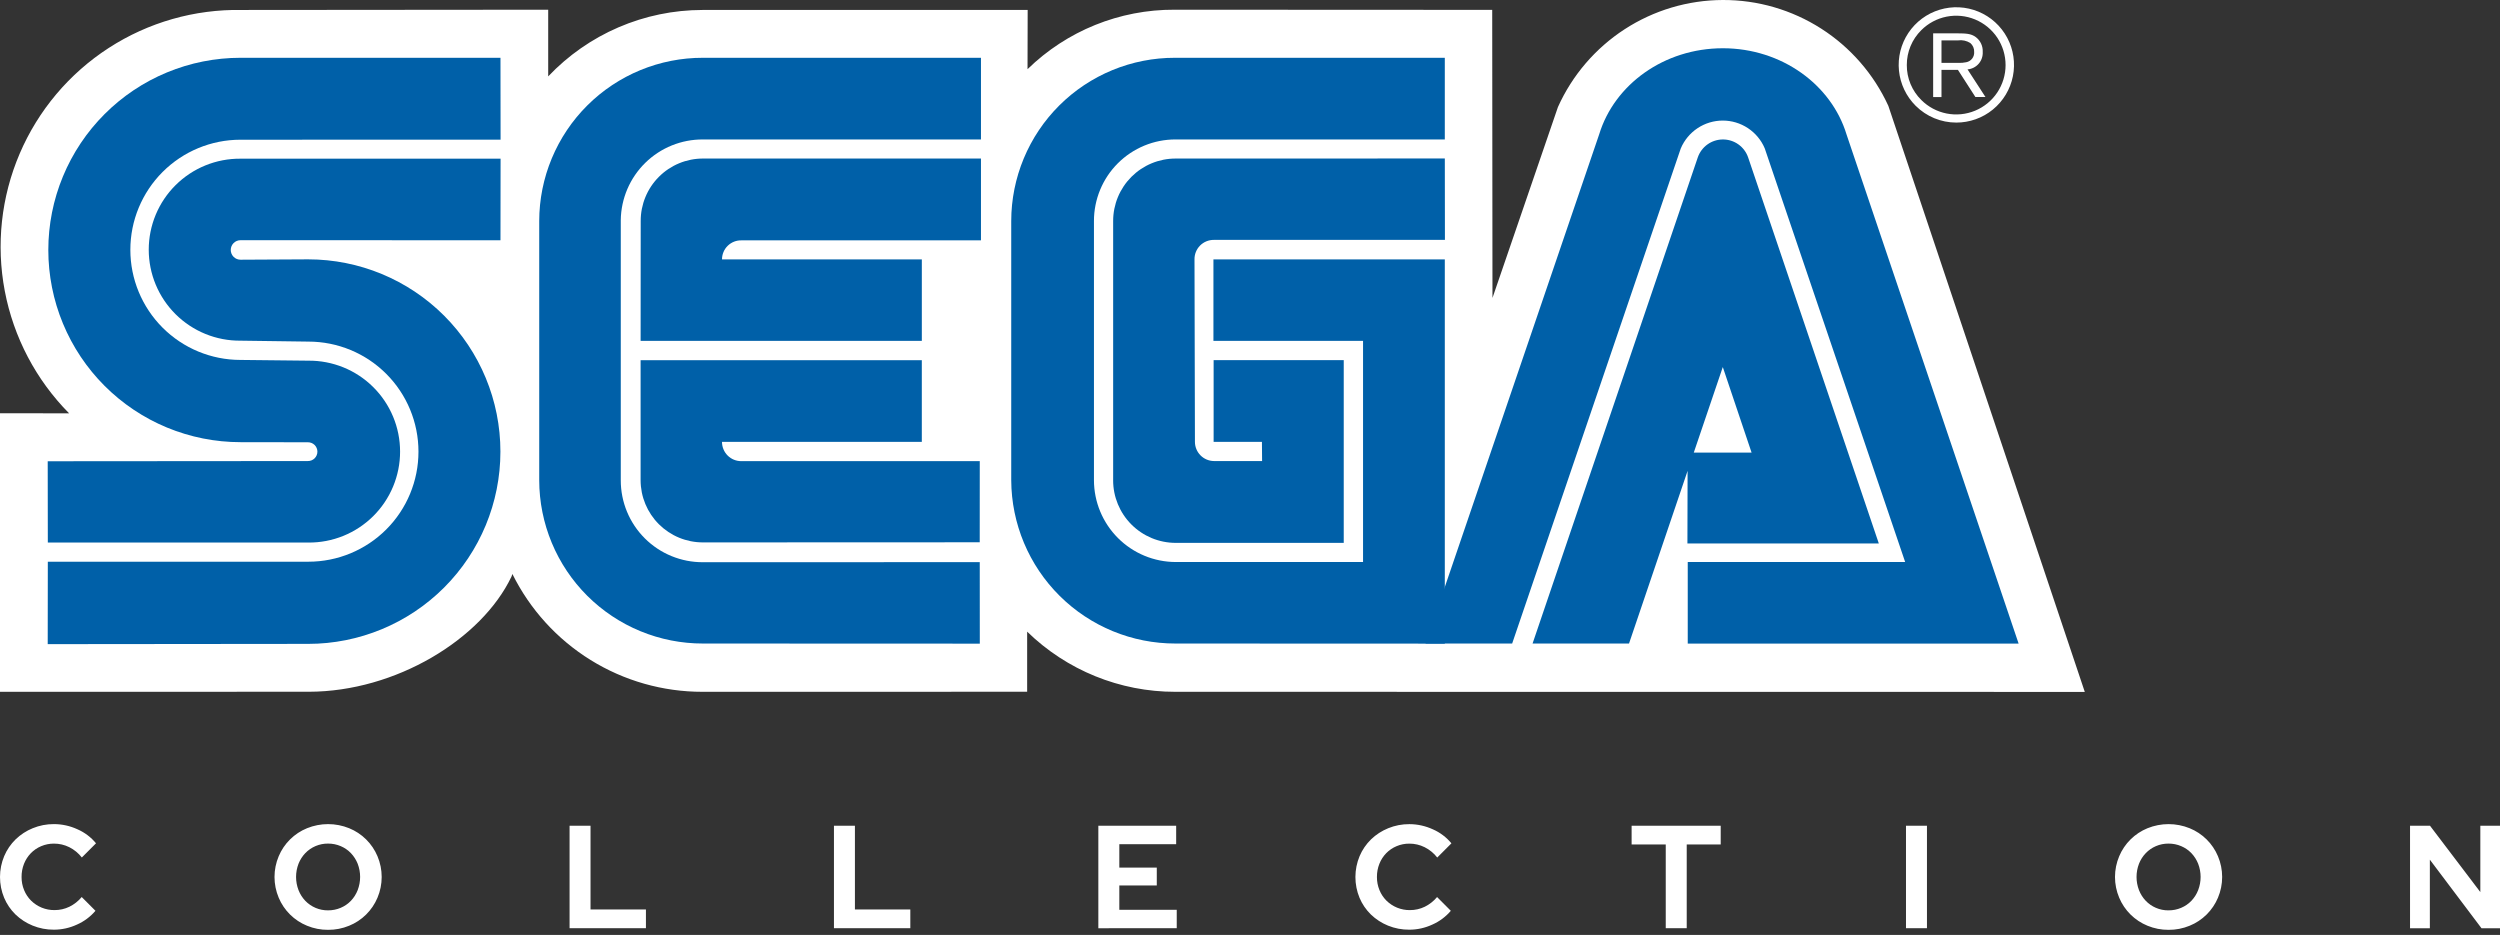 <svg width="361" height="135" viewBox="0 0 361 135" fill="none" xmlns="http://www.w3.org/2000/svg">
<rect x="0" y="0" width="361" height="135" fill="#333333" stroke="none"/>
<path d="M7.79 134.246C8.941 134.244 10.078 133.992 11.121 133.506C12.147 133.053 13.057 132.374 13.784 131.519V131.519L11.8 129.531C11.313 130.117 10.708 130.594 10.025 130.931C9.355 131.256 8.619 131.422 7.874 131.417C7.245 131.424 6.622 131.306 6.039 131.07C5.457 130.834 4.927 130.485 4.48 130.043C4.05 129.61 3.71 129.096 3.48 128.531C3.234 127.931 3.109 127.288 3.115 126.639C3.108 125.984 3.229 125.334 3.47 124.725C3.695 124.159 4.029 123.642 4.452 123.203C4.876 122.768 5.384 122.423 5.945 122.188C6.529 121.94 7.158 121.814 7.793 121.818C8.559 121.815 9.314 121.991 10 122.331C10.709 122.687 11.329 123.196 11.817 123.822V123.822L13.864 121.771C13.144 120.897 12.228 120.205 11.191 119.752C10.125 119.259 8.965 119.003 7.79 119.001C6.741 118.994 5.701 119.195 4.73 119.593C3.81 119.966 2.97 120.512 2.256 121.201C1.551 121.891 0.99 122.714 0.606 123.622C0.208 124.575 0.002 125.596 0 126.629C-0.001 127.661 0.201 128.683 0.596 129.637C0.975 130.542 1.533 131.362 2.235 132.048C2.95 132.737 3.79 133.282 4.71 133.655C5.687 134.054 6.734 134.255 7.79 134.246V134.246ZM47.367 134.268C48.413 134.276 49.449 134.075 50.416 133.676C51.332 133.305 52.165 132.756 52.867 132.061C53.57 131.366 54.128 130.539 54.51 129.627C54.91 128.68 55.115 127.663 55.115 126.635C55.115 125.607 54.91 124.59 54.51 123.643C54.128 122.732 53.57 121.904 52.867 121.21C52.165 120.515 51.332 119.966 50.416 119.594C48.467 118.805 46.287 118.805 44.338 119.594C43.422 119.966 42.589 120.515 41.886 121.21C41.184 121.904 40.626 122.732 40.244 123.643C39.845 124.59 39.639 125.607 39.639 126.635C39.639 127.663 39.845 128.68 40.244 129.627C40.626 130.539 41.184 131.366 41.886 132.061C42.589 132.756 43.422 133.305 44.338 133.676C45.298 134.073 46.329 134.274 47.368 134.267L47.367 134.268ZM47.367 131.456C46.753 131.461 46.145 131.341 45.58 131.103C45.014 130.865 44.503 130.514 44.078 130.071C43.659 129.627 43.329 129.107 43.107 128.538C42.633 127.31 42.633 125.949 43.107 124.721C43.331 124.157 43.66 123.64 44.078 123.199C44.503 122.757 45.014 122.405 45.58 122.167C46.145 121.929 46.753 121.809 47.367 121.814C47.999 121.809 48.624 121.935 49.205 122.184C49.759 122.419 50.26 122.765 50.677 123.199C51.094 123.64 51.424 124.157 51.648 124.721C52.121 125.949 52.121 127.31 51.648 128.538C51.426 129.107 51.096 129.627 50.677 130.071C50.26 130.506 49.759 130.851 49.205 131.086C48.625 131.334 47.999 131.46 47.368 131.455L47.367 131.456ZM93.272 134.036V131.33H85.272V119.234H82.246V134.034L93.272 134.036ZM131.451 134.036V131.33H123.451V119.234H120.423V134.034L131.451 134.036ZM169.921 134.036V131.372H161.63V127.861H167.04V125.281H161.63V121.901H169.838V119.237H158.6V134.037L169.921 134.036ZM203.505 134.247C204.656 134.246 205.793 133.993 206.836 133.507C207.862 133.054 208.772 132.375 209.499 131.52V131.52L207.514 129.533C207.027 130.119 206.422 130.596 205.739 130.933C205.069 131.258 204.333 131.424 203.588 131.419C202.96 131.426 202.336 131.308 201.754 131.072C201.171 130.836 200.642 130.487 200.195 130.045C199.765 129.612 199.425 129.098 199.195 128.533C198.948 127.933 198.824 127.29 198.829 126.641C198.822 125.986 198.943 125.336 199.185 124.727C199.409 124.161 199.743 123.643 200.166 123.205C200.59 122.77 201.098 122.425 201.659 122.19C202.243 121.942 202.872 121.816 203.507 121.82C204.275 121.817 205.033 121.994 205.721 122.337C206.43 122.693 207.051 123.202 207.538 123.828V123.828L209.585 121.777C208.865 120.903 207.949 120.211 206.912 119.758C205.846 119.266 204.686 119.009 203.512 119.007C202.463 119 201.423 119.201 200.452 119.599C199.532 119.972 198.692 120.517 197.977 121.206C197.271 121.896 196.71 122.719 196.326 123.627C195.928 124.58 195.722 125.601 195.721 126.634C195.719 127.666 195.921 128.688 196.316 129.642C196.695 130.547 197.253 131.367 197.955 132.053C198.67 132.742 199.51 133.287 200.43 133.66C201.406 134.057 202.451 134.256 203.505 134.246V134.247ZM243.563 134.036V121.94H248.47V119.233H235.605V121.94H240.534V134.034L243.563 134.036ZM278.253 134.036V119.236H275.225V134.036H278.253ZM313.132 134.269C314.178 134.277 315.214 134.076 316.181 133.677C317.097 133.306 317.93 132.757 318.632 132.062C319.335 131.367 319.893 130.54 320.275 129.628C320.674 128.681 320.88 127.664 320.88 126.636C320.88 125.608 320.674 124.591 320.275 123.644C319.893 122.733 319.335 121.905 318.633 121.211C317.93 120.516 317.097 119.967 316.181 119.595C314.232 118.806 312.053 118.806 310.104 119.595C309.189 119.967 308.356 120.516 307.653 121.211C306.951 121.906 306.393 122.733 306.011 123.644C305.611 124.591 305.405 125.608 305.405 126.636C305.405 127.664 305.611 128.681 306.011 129.628C306.393 130.539 306.951 131.366 307.653 132.061C308.356 132.756 309.189 133.305 310.104 133.677C311.064 134.073 312.093 134.274 313.132 134.267V134.269ZM313.132 131.457C312.504 131.463 311.881 131.337 311.305 131.087C310.754 130.851 310.257 130.505 309.843 130.072C309.423 129.629 309.093 129.108 308.871 128.539C308.397 127.311 308.397 125.95 308.871 124.722C309.095 124.157 309.425 123.641 309.843 123.2C310.257 122.767 310.754 122.422 311.305 122.185C311.881 121.936 312.504 121.81 313.132 121.815C313.763 121.81 314.389 121.936 314.969 122.185C315.524 122.42 316.025 122.766 316.442 123.2C316.86 123.641 317.189 124.158 317.413 124.722C317.887 125.95 317.887 127.311 317.413 128.539C317.191 129.108 316.861 129.628 316.442 130.072C316.025 130.507 315.524 130.852 314.969 131.087C314.389 131.335 313.763 131.461 313.132 131.455V131.457ZM350.871 134.037V124.137L358.327 134.037H361V119.237H358.16V128.815L350.892 119.237H348.009V134.037H350.871Z" fill="white"/>
<path d="M148.322 91.211C154.04 96.785 161.712 99.903 169.698 99.897L301.043 99.912L272.677 15.287C270.581 10.712 267.212 6.837 262.972 4.126C258.732 1.415 253.801 -0.017 248.769 0C243.736 0.018 238.815 1.484 234.594 4.225C230.374 6.966 227.032 10.864 224.968 15.454L215.513 43.022L215.475 1.425L169.608 1.402C161.677 1.365 154.051 4.45 148.375 9.989L148.395 1.439H101.428C97.26 1.444 93.136 2.297 89.308 3.946C85.48 5.595 82.027 8.006 79.16 11.031V1.402L34.897 1.44C28.097 1.318 21.416 3.227 15.707 6.921C9.997 10.616 5.519 15.929 2.844 22.181C0.17 28.434 -0.58 35.342 0.691 42.022C1.962 48.703 5.196 54.853 9.979 59.686L0 59.671V99.897L44.597 99.889C57.127 99.874 69.544 92.313 73.86 83.255L73.989 82.883C76.521 87.995 80.432 92.297 85.28 95.304C90.128 98.311 95.72 99.901 101.425 99.897L148.321 99.889V91.211" fill="white"/>
<path d="M6.89 93.014L44.497 92.976C51.86 92.976 58.922 90.051 64.129 84.844C69.335 79.637 72.26 72.576 72.26 65.212C72.26 57.849 69.335 50.787 64.129 45.581C58.922 40.374 51.86 37.449 44.497 37.449L34.73 37.502C34.356 37.502 33.998 37.354 33.734 37.09C33.47 36.825 33.321 36.467 33.321 36.094C33.321 35.72 33.47 35.362 33.734 35.098C33.998 34.833 34.356 34.685 34.73 34.685L72.269 34.693L72.284 22.914H34.722C32.988 22.9 31.268 23.23 29.662 23.884C28.056 24.538 26.595 25.504 25.364 26.725C24.133 27.947 23.155 29.4 22.488 31.001C21.822 32.602 21.478 34.319 21.478 36.054C21.478 37.788 21.822 39.505 22.488 41.106C23.155 42.707 24.133 44.16 25.364 45.382C26.595 46.603 28.056 47.569 29.662 48.223C31.268 48.877 32.988 49.207 34.722 49.193L44.535 49.327C48.75 49.327 52.792 51.001 55.772 53.982C58.753 56.962 60.427 61.004 60.427 65.219C60.427 69.434 58.753 73.476 55.772 76.456C52.792 79.436 48.75 81.111 44.535 81.111H6.905L6.89 93.016" fill="#0060A8"/>
<path d="M6.905 78.345H44.535C46.269 78.358 47.987 78.029 49.593 77.375C51.198 76.721 52.658 75.756 53.889 74.536C55.119 73.315 56.096 71.862 56.762 70.262C57.429 68.662 57.772 66.946 57.772 65.213C57.772 63.479 57.429 61.763 56.762 60.163C56.096 58.563 55.119 57.111 53.889 55.89C52.658 54.669 51.198 53.704 49.593 53.05C47.987 52.397 46.269 52.067 44.535 52.081L34.722 51.974C30.506 51.974 26.461 50.299 23.48 47.317C20.498 44.336 18.823 40.291 18.823 36.075C18.823 31.858 20.498 27.814 23.48 24.832C26.461 21.85 30.506 20.175 34.722 20.175L72.284 20.166L72.269 8.344H34.73C31.085 8.344 27.477 9.062 24.11 10.457C20.742 11.851 17.683 13.896 15.106 16.473C12.529 19.05 10.485 22.109 9.09 25.476C7.695 28.843 6.977 32.452 6.977 36.097C6.977 39.741 7.695 43.35 9.09 46.717C10.485 50.084 12.529 53.144 15.106 55.721C17.683 58.298 20.742 60.342 24.11 61.737C27.477 63.131 31.085 63.849 34.73 63.849L44.444 63.864C44.624 63.86 44.804 63.892 44.973 63.958C45.141 64.024 45.294 64.123 45.424 64.249C45.553 64.375 45.656 64.526 45.726 64.693C45.797 64.859 45.833 65.039 45.833 65.219C45.833 65.4 45.797 65.579 45.726 65.746C45.656 65.913 45.553 66.064 45.424 66.19C45.294 66.316 45.141 66.415 44.973 66.481C44.804 66.547 44.624 66.579 44.444 66.575L6.89 66.605L6.905 78.344" fill="#0060A8"/>
<path d="M101.509 81.184C99.951 81.192 98.406 80.891 96.965 80.299C95.523 79.708 94.213 78.836 93.11 77.736C92.006 76.635 91.132 75.327 90.536 73.887C89.941 72.447 89.636 70.903 89.64 69.345V31.777C89.683 28.664 90.955 25.693 93.178 23.513C95.401 21.333 98.395 20.12 101.509 20.137L141.652 20.144V8.345H101.509C98.409 8.338 95.339 8.943 92.472 10.124C89.606 11.305 87.001 13.039 84.805 15.227C82.609 17.415 80.866 20.014 79.675 22.876C78.484 25.738 77.869 28.806 77.864 31.906V69.346C77.868 72.447 78.483 75.516 79.674 78.38C80.864 81.243 82.607 83.844 84.802 86.034C86.998 88.223 89.604 89.959 92.47 91.141C95.337 92.324 98.408 92.93 101.509 92.926L141.484 92.942L141.476 81.172L101.509 81.186" fill="#0060A8"/>
<path d="M92.518 31.906C92.515 30.724 92.745 29.552 93.196 28.458C93.646 27.365 94.308 26.371 95.143 25.534C95.978 24.696 96.971 24.032 98.063 23.579C99.156 23.126 100.327 22.893 101.509 22.893H141.652V34.708H107.068C106.701 34.7 106.337 34.764 105.996 34.898C105.655 35.033 105.345 35.234 105.083 35.49C104.821 35.747 104.613 36.053 104.472 36.391C104.33 36.729 104.258 37.092 104.259 37.458H133.112V49.219H92.505L92.518 31.907" fill="#0060A8"/>
<path d="M101.509 78.323C100.328 78.325 99.159 78.095 98.067 77.645C96.975 77.195 95.983 76.534 95.146 75.701C94.31 74.867 93.646 73.877 93.192 72.786C92.739 71.696 92.505 70.527 92.503 69.346V52.015H133.11V63.805H104.257C104.256 64.173 104.328 64.538 104.469 64.878C104.61 65.218 104.817 65.527 105.078 65.786C105.34 66.045 105.65 66.25 105.991 66.388C106.333 66.526 106.698 66.594 107.066 66.59H141.479L141.472 78.306L101.509 78.323Z" fill="#0060A8"/>
<path d="M169.782 81.156C166.651 81.151 163.649 79.906 161.434 77.692C159.22 75.479 157.973 72.478 157.967 69.347V31.905C157.966 30.358 158.271 28.827 158.863 27.398C159.456 25.968 160.324 24.67 161.418 23.577C162.513 22.484 163.812 21.617 165.242 21.026C166.672 20.436 168.204 20.133 169.751 20.136H208.63V8.345H169.661C166.562 8.339 163.491 8.944 160.626 10.125C157.76 11.306 155.156 13.04 152.96 15.228C150.765 17.416 149.023 20.015 147.832 22.877C146.642 25.739 146.026 28.807 146.022 31.906V69.346C146.05 75.617 148.564 81.621 153.012 86.041C157.46 90.461 163.48 92.937 169.751 92.926L208.63 92.942V37.456H175.219V49.219H196.824V81.156H169.782Z" fill="#0060A8"/>
<path d="M160.737 69.345C160.734 71.74 161.682 74.037 163.372 75.733C165.062 77.43 167.357 78.385 169.751 78.391H194.036V52.004H175.247V63.805H182.223L182.246 66.576H175.304C174.572 66.57 173.872 66.276 173.356 65.757C172.84 65.238 172.55 64.537 172.548 63.805L172.486 37.449C172.48 37.081 172.549 36.715 172.687 36.373C172.825 36.031 173.03 35.721 173.289 35.459C173.549 35.198 173.858 34.99 174.198 34.85C174.539 34.709 174.904 34.638 175.273 34.64H208.647L208.632 22.885L169.753 22.894C168.569 22.893 167.397 23.127 166.303 23.579C165.21 24.032 164.216 24.696 163.379 25.533C162.542 26.37 161.878 27.364 161.425 28.457C160.972 29.551 160.739 30.723 160.739 31.906V69.345" fill="#0060A8"/>
<path d="M245.164 22.718C245.427 21.964 245.917 21.311 246.568 20.848C247.219 20.386 247.997 20.138 248.795 20.138C249.593 20.138 250.372 20.386 251.023 20.848C251.673 21.311 252.164 21.964 252.426 22.718L271.3 78.474H243.664L243.694 65.357H252.929L248.772 53.002L235.229 92.93H221.301L245.164 22.718Z" fill="#0060A8"/>
<path d="M275.105 81.156H243.71V92.932H291.487L266.639 19.415C264.461 12.243 257.284 6.968 248.787 6.968C240.276 6.968 233.122 12.217 230.927 19.382L205.847 92.929H218.355L242.702 21.44C243.204 20.247 244.046 19.229 245.124 18.512C246.202 17.795 247.467 17.412 248.761 17.411C250.055 17.409 251.321 17.789 252.4 18.503C253.479 19.217 254.324 20.233 254.829 21.425L275.105 81.156Z" fill="#0060A8"/>
<path d="M282.482 17.701C284.41 17.704 286.279 17.039 287.771 15.818C289.263 14.596 290.285 12.896 290.663 11.005C291.04 9.114 290.75 7.152 289.842 5.451C288.934 3.75 287.464 2.418 285.683 1.68C283.901 0.943 281.919 0.846 280.075 1.407C278.23 1.967 276.638 3.151 275.568 4.755C274.499 6.359 274.019 8.284 274.211 10.203C274.403 12.121 275.255 13.913 276.62 15.274C278.176 16.827 280.284 17.7 282.482 17.701V17.701ZM275.343 9.395C275.339 8.458 275.522 7.53 275.881 6.665C276.24 5.799 276.769 5.014 277.435 4.356C278.432 3.359 279.703 2.68 281.085 2.405C282.468 2.13 283.902 2.271 285.204 2.811C286.507 3.35 287.62 4.264 288.404 5.436C289.187 6.609 289.605 7.987 289.605 9.397C289.605 10.807 289.187 12.185 288.404 13.358C287.62 14.53 286.507 15.444 285.204 15.983C283.902 16.523 282.468 16.664 281.085 16.389C279.703 16.114 278.432 15.435 277.435 14.438C276.768 13.78 276.238 12.995 275.879 12.128C275.52 11.262 275.337 10.333 275.343 9.395V9.395Z" fill="white"/>
<path d="M280.351 10.096V14.012H279.147V4.813H282.564C283.852 4.828 284.605 4.828 285.321 5.368C285.645 5.617 285.904 5.941 286.076 6.312C286.247 6.684 286.326 7.091 286.305 7.5C286.339 8.123 286.13 8.735 285.72 9.205C285.31 9.676 284.733 9.968 284.111 10.02L286.7 14.008H285.246L282.726 10.092H280.351V10.096ZM280.351 9.08H282.792C283.168 9.096 283.544 9.065 283.912 8.988C284.254 8.927 284.561 8.742 284.775 8.468C284.988 8.194 285.093 7.851 285.069 7.504C285.081 7.262 285.037 7.021 284.942 6.798C284.847 6.575 284.703 6.377 284.52 6.218C283.988 5.878 283.351 5.741 282.726 5.833H280.351V9.083V9.08Z" fill="white"/>
</svg>
